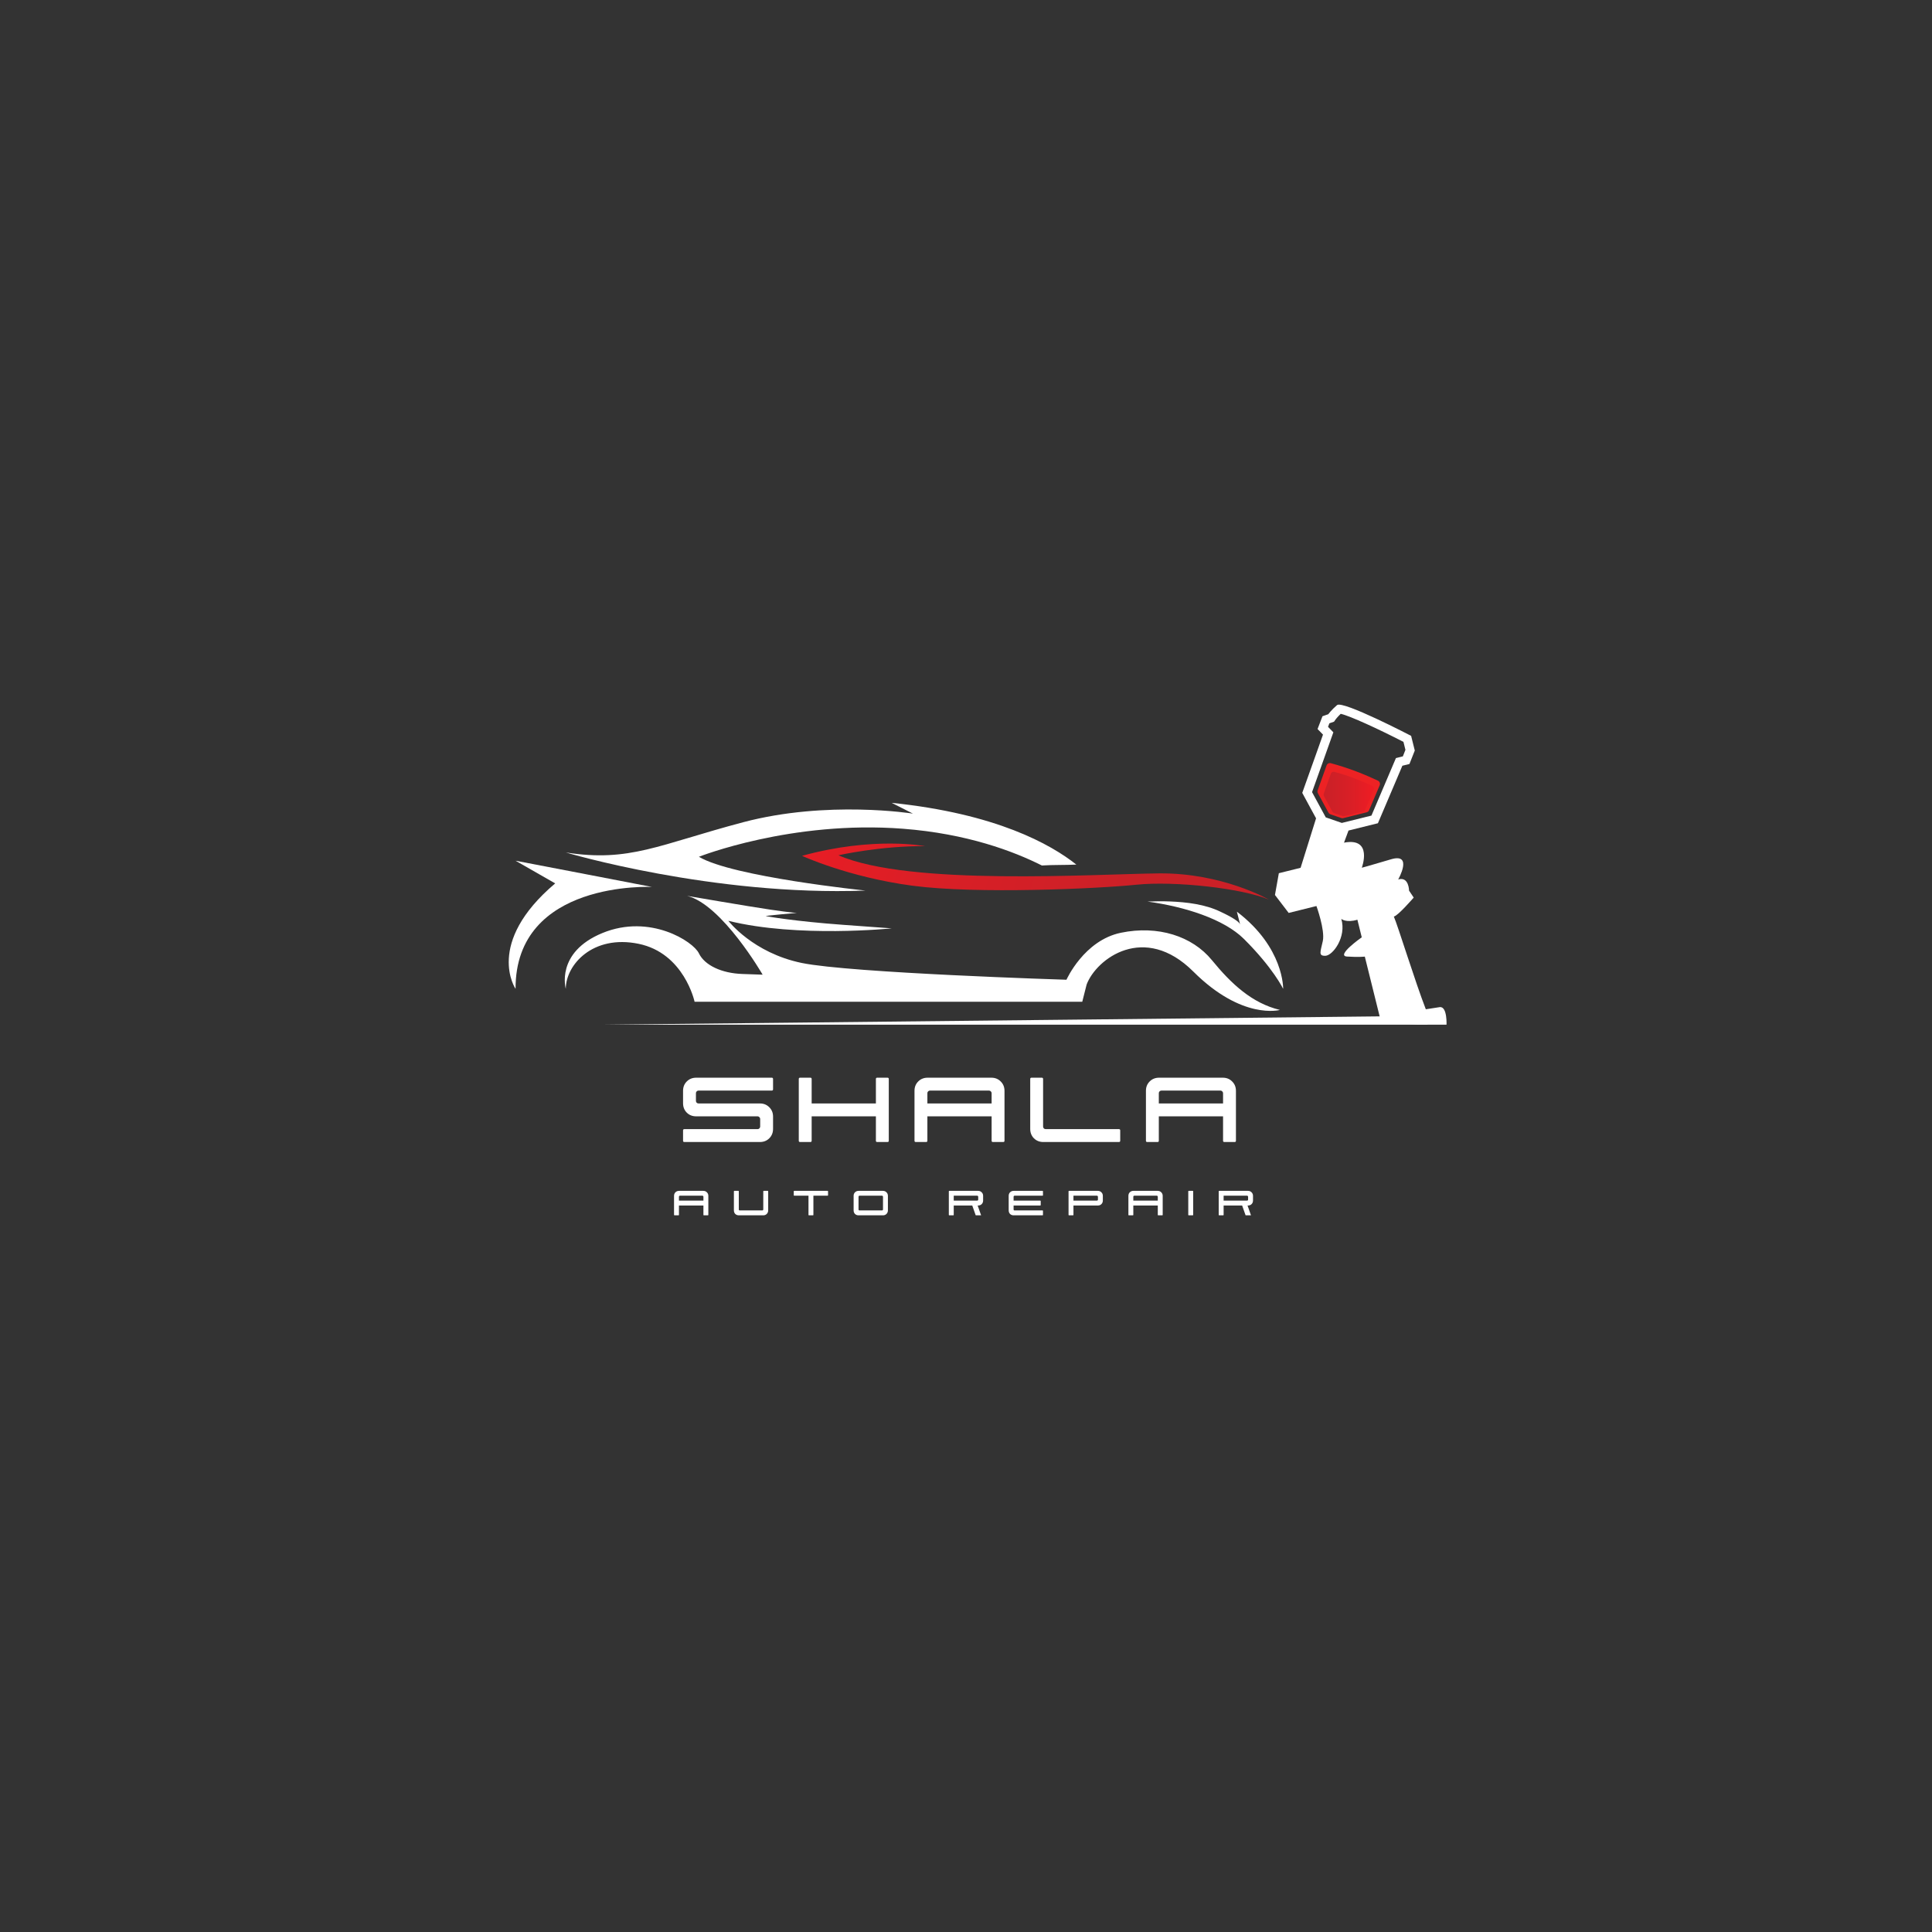 <svg xmlns="http://www.w3.org/2000/svg" xmlns:xlink="http://www.w3.org/1999/xlink" width="500" zoomAndPan="magnify" viewBox="0 0 375 375" height="500" preserveAspectRatio="xMidYMid meet" version="1.0"><rect x="0" y="0" width="375" height="375" fill="#333333" stroke="none"/><defs><g/><clipPath id="8b51df78fb"><path d="M 256 149 L 267 149 L 267 159 L 256 159 Z M 256 149 " clip-rule="nonzero"/></clipPath><clipPath id="c95d840a8e"><path d="M 260.93 158.414 L 264.598 157.504 C 264.77 157.461 264.91 157.344 264.98 157.18 L 266.645 153.273 C 266.762 152.996 266.637 152.672 266.371 152.547 C 264.43 151.629 261.855 150.582 259 149.816 C 258.715 149.742 258.426 149.895 258.324 150.168 L 256.938 154.059 C 256.887 154.211 256.895 154.379 256.973 154.516 L 258.621 157.547 C 258.688 157.668 258.797 157.766 258.934 157.809 L 260.625 158.395 C 260.715 158.438 260.828 158.438 260.93 158.414 Z M 260.93 158.414 " clip-rule="nonzero"/></clipPath><linearGradient x1="-1054.718" gradientTransform="matrix(-0.072, 0, 0, 0.072, 190.47, 95.66)" y1="808.162" x2="-918.218" gradientUnits="userSpaceOnUse" y2="808.162" id="a47f9978c7"><stop stop-opacity="1" stop-color="rgb(92.899%, 10.999%, 14.099%)" offset="0"/><stop stop-opacity="1" stop-color="rgb(92.827%, 11.009%, 14.107%)" offset="0.016"/><stop stop-opacity="1" stop-color="rgb(92.61%, 11.043%, 14.128%)" offset="0.031"/><stop stop-opacity="1" stop-color="rgb(92.319%, 11.089%, 14.159%)" offset="0.047"/><stop stop-opacity="1" stop-color="rgb(92.027%, 11.133%, 14.188%)" offset="0.062"/><stop stop-opacity="1" stop-color="rgb(91.736%, 11.177%, 14.218%)" offset="0.078"/><stop stop-opacity="1" stop-color="rgb(91.444%, 11.223%, 14.249%)" offset="0.094"/><stop stop-opacity="1" stop-color="rgb(91.154%, 11.267%, 14.278%)" offset="0.109"/><stop stop-opacity="1" stop-color="rgb(90.863%, 11.311%, 14.308%)" offset="0.125"/><stop stop-opacity="1" stop-color="rgb(90.572%, 11.357%, 14.337%)" offset="0.141"/><stop stop-opacity="1" stop-color="rgb(90.28%, 11.401%, 14.368%)" offset="0.156"/><stop stop-opacity="1" stop-color="rgb(89.989%, 11.447%, 14.397%)" offset="0.172"/><stop stop-opacity="1" stop-color="rgb(89.697%, 11.491%, 14.427%)" offset="0.188"/><stop stop-opacity="1" stop-color="rgb(89.406%, 11.536%, 14.458%)" offset="0.203"/><stop stop-opacity="1" stop-color="rgb(89.114%, 11.581%, 14.487%)" offset="0.219"/><stop stop-opacity="1" stop-color="rgb(88.823%, 11.626%, 14.517%)" offset="0.234"/><stop stop-opacity="1" stop-color="rgb(88.531%, 11.67%, 14.546%)" offset="0.25"/><stop stop-opacity="1" stop-color="rgb(88.24%, 11.716%, 14.577%)" offset="0.266"/><stop stop-opacity="1" stop-color="rgb(87.949%, 11.76%, 14.607%)" offset="0.281"/><stop stop-opacity="1" stop-color="rgb(87.657%, 11.806%, 14.636%)" offset="0.297"/><stop stop-opacity="1" stop-color="rgb(87.366%, 11.85%, 14.667%)" offset="0.312"/><stop stop-opacity="1" stop-color="rgb(87.074%, 11.894%, 14.696%)" offset="0.328"/><stop stop-opacity="1" stop-color="rgb(86.783%, 11.94%, 14.726%)" offset="0.344"/><stop stop-opacity="1" stop-color="rgb(86.491%, 11.984%, 14.757%)" offset="0.359"/><stop stop-opacity="1" stop-color="rgb(86.2%, 12.03%, 14.786%)" offset="0.375"/><stop stop-opacity="1" stop-color="rgb(85.909%, 12.074%, 14.816%)" offset="0.391"/><stop stop-opacity="1" stop-color="rgb(85.617%, 12.119%, 14.845%)" offset="0.406"/><stop stop-opacity="1" stop-color="rgb(85.326%, 12.164%, 14.876%)" offset="0.422"/><stop stop-opacity="1" stop-color="rgb(85.071%, 12.196%, 14.9%)" offset="0.438"/><stop stop-opacity="1" stop-color="rgb(84.772%, 12.218%, 14.925%)" offset="0.469"/><stop stop-opacity="1" stop-color="rgb(84.39%, 12.241%, 14.955%)" offset="0.5"/><stop stop-opacity="1" stop-color="rgb(84.009%, 12.263%, 14.984%)" offset="0.531"/><stop stop-opacity="1" stop-color="rgb(83.629%, 12.285%, 15.015%)" offset="0.562"/><stop stop-opacity="1" stop-color="rgb(83.247%, 12.308%, 15.044%)" offset="0.594"/><stop stop-opacity="1" stop-color="rgb(82.866%, 12.331%, 15.074%)" offset="0.625"/><stop stop-opacity="1" stop-color="rgb(82.484%, 12.352%, 15.105%)" offset="0.656"/><stop stop-opacity="1" stop-color="rgb(82.104%, 12.375%, 15.134%)" offset="0.688"/><stop stop-opacity="1" stop-color="rgb(81.723%, 12.398%, 15.164%)" offset="0.719"/><stop stop-opacity="1" stop-color="rgb(81.342%, 12.419%, 15.193%)" offset="0.75"/><stop stop-opacity="1" stop-color="rgb(80.96%, 12.442%, 15.224%)" offset="0.781"/><stop stop-opacity="1" stop-color="rgb(80.58%, 12.465%, 15.253%)" offset="0.812"/><stop stop-opacity="1" stop-color="rgb(80.194%, 12.488%, 15.283%)" offset="0.875"/><stop stop-opacity="1" stop-color="rgb(79.999%, 12.5%, 15.3%)" offset="1"/></linearGradient><clipPath id="9ff4c217c0"><path d="M 248 159 L 278 159 L 278 198.895 L 248 198.895 Z M 248 159 " clip-rule="nonzero"/></clipPath><clipPath id="f1d66fc23b"><path d="M 259.512 178.625 L 259.137 177.367 C 259 176.895 259.555 176.535 259.934 176.859 L 260.871 177.676 C 260.91 177.707 260.945 177.734 260.988 177.75 C 261.109 177.809 261.398 177.914 261.887 177.914 C 262.281 177.914 262.73 177.844 263.223 177.691 L 263.605 177.574 C 263.875 177.496 264.156 177.656 264.223 177.93 L 265.227 181.988 C 265.277 182.184 265.199 182.395 265.031 182.508 L 264.812 182.66 C 264.191 183.094 263.578 183.57 263.062 184.012 C 262.715 184.309 262.918 184.883 263.375 184.883 L 263.391 184.883 C 264.316 184.883 264.793 184.824 264.801 184.824 L 265.133 184.785 C 265.379 184.758 265.602 184.918 265.668 185.156 L 265.746 185.48 L 268.988 198.543 C 271.707 198.523 274.477 198.812 277.25 199.109 C 276.227 197.512 274.32 191.855 271.938 184.656 C 270.941 181.641 270.086 179.035 269.738 178.254 L 269.543 177.801 C 269.414 177.504 269.602 177.172 269.922 177.121 L 270.254 177.07 C 270.312 177.062 270.375 177.039 270.426 177.012 C 270.898 176.715 272.004 175.594 273.055 174.438 C 273.203 174.27 273.219 174.023 273.098 173.836 L 272.633 173.141 L 272.633 172.883 C 272.633 172.875 272.574 171.484 271.969 171.484 C 271.875 171.484 271.766 171.5 271.641 171.535 L 270.738 171.812 C 270.312 171.941 269.949 171.484 270.168 171.102 L 270.637 170.277 C 271.309 169.09 271.648 167.754 271.461 167.5 C 271.461 167.5 271.391 167.457 271.18 167.457 C 271.012 167.457 270.703 167.484 270.227 167.629 C 265.871 168.938 264.582 169.258 264.531 169.273 L 263.832 169.445 C 263.449 169.539 263.113 169.164 263.254 168.793 L 263.504 168.113 C 263.723 167.543 264.191 165.719 263.586 164.852 C 263.492 164.715 263.195 164.301 262.125 164.301 C 261.797 164.301 261.438 164.34 261.031 164.418 L 260.375 164.543 C 259.996 164.613 259.688 164.246 259.824 163.891 L 260.758 161.387 C 260.859 161.121 260.715 160.824 260.438 160.742 C 259.156 160.375 257.836 160.102 256.512 159.84 C 256.266 159.789 256.02 159.934 255.945 160.172 L 253.211 168.926 C 253.16 169.09 253.031 169.215 252.863 169.258 L 249.293 170.141 C 249.105 170.184 248.961 170.344 248.922 170.531 L 248.43 173.293 C 248.41 173.43 248.438 173.566 248.523 173.676 L 250.281 175.977 C 250.398 176.137 250.602 176.199 250.789 176.156 L 255.645 174.949 C 255.887 174.891 256.133 175.023 256.223 175.262 L 256.336 175.586 C 256.52 176.086 258.102 180.543 257.609 182.848 C 257.539 183.195 257.465 183.508 257.395 183.781 C 257.32 184.094 257.234 184.434 257.203 184.672 L 257.242 184.672 C 257.379 184.664 257.93 184.391 258.543 183.535 C 259.375 182.379 260.062 180.484 259.512 178.625 Z M 259.512 178.625 " clip-rule="nonzero"/></clipPath><linearGradient x1="-895.68" gradientTransform="matrix(-0.072, 0, 0, 0.072, 190.47, 95.66)" y1="852.772" x2="-1112.149" gradientUnits="userSpaceOnUse" y2="1458.518" id="0968632655"><stop stop-opacity="1" stop-color="rgb(0%, 0%, 0%)" offset="0"/><stop stop-opacity="1" stop-color="rgb(0%, 0%, 0%)" offset="0.016"/><stop stop-opacity="1" stop-color="rgb(0%, 0%, 0%)" offset="0.023"/><stop stop-opacity="1" stop-color="rgb(1.741%, 1.741%, 1.741%)" offset="0.027"/><stop stop-opacity="1" stop-color="rgb(3.484%, 3.484%, 3.484%)" offset="0.031"/><stop stop-opacity="1" stop-color="rgb(5.493%, 5.493%, 5.493%)" offset="0.035"/><stop stop-opacity="1" stop-color="rgb(7.504%, 7.504%, 7.504%)" offset="0.039"/><stop stop-opacity="1" stop-color="rgb(9.514%, 9.514%, 9.514%)" offset="0.043"/><stop stop-opacity="1" stop-color="rgb(11.523%, 11.523%, 11.523%)" offset="0.047"/><stop stop-opacity="1" stop-color="rgb(13.533%, 13.533%, 13.533%)" offset="0.051"/><stop stop-opacity="1" stop-color="rgb(15.543%, 15.543%, 15.543%)" offset="0.055"/><stop stop-opacity="1" stop-color="rgb(17.552%, 17.552%, 17.552%)" offset="0.059"/><stop stop-opacity="1" stop-color="rgb(19.562%, 19.562%, 19.562%)" offset="0.062"/><stop stop-opacity="1" stop-color="rgb(21.382%, 21.382%, 21.382%)" offset="0.066"/><stop stop-opacity="1" stop-color="rgb(23.203%, 23.203%, 23.203%)" offset="0.07"/><stop stop-opacity="1" stop-color="rgb(24.829%, 24.829%, 24.829%)" offset="0.074"/><stop stop-opacity="1" stop-color="rgb(26.456%, 26.456%, 26.456%)" offset="0.078"/><stop stop-opacity="1" stop-color="rgb(28.081%, 28.081%, 28.081%)" offset="0.082"/><stop stop-opacity="1" stop-color="rgb(29.707%, 29.707%, 29.707%)" offset="0.086"/><stop stop-opacity="1" stop-color="rgb(31.332%, 31.332%, 31.332%)" offset="0.09"/><stop stop-opacity="1" stop-color="rgb(32.959%, 32.959%, 32.959%)" offset="0.094"/><stop stop-opacity="1" stop-color="rgb(34.586%, 34.586%, 34.586%)" offset="0.098"/><stop stop-opacity="1" stop-color="rgb(36.212%, 36.212%, 36.212%)" offset="0.102"/><stop stop-opacity="1" stop-color="rgb(37.755%, 37.755%, 37.755%)" offset="0.105"/><stop stop-opacity="1" stop-color="rgb(39.297%, 39.297%, 39.297%)" offset="0.109"/><stop stop-opacity="1" stop-color="rgb(40.669%, 40.669%, 40.669%)" offset="0.113"/><stop stop-opacity="1" stop-color="rgb(42.041%, 42.041%, 42.041%)" offset="0.117"/><stop stop-opacity="1" stop-color="rgb(43.413%, 43.413%, 43.413%)" offset="0.121"/><stop stop-opacity="1" stop-color="rgb(44.785%, 44.785%, 44.785%)" offset="0.125"/><stop stop-opacity="1" stop-color="rgb(46.156%, 46.156%, 46.156%)" offset="0.129"/><stop stop-opacity="1" stop-color="rgb(47.53%, 47.53%, 47.53%)" offset="0.133"/><stop stop-opacity="1" stop-color="rgb(48.901%, 48.901%, 48.901%)" offset="0.137"/><stop stop-opacity="1" stop-color="rgb(50.273%, 50.273%, 50.273%)" offset="0.141"/><stop stop-opacity="1" stop-color="rgb(51.645%, 51.645%, 51.645%)" offset="0.145"/><stop stop-opacity="1" stop-color="rgb(53.017%, 53.017%, 53.017%)" offset="0.148"/><stop stop-opacity="1" stop-color="rgb(54.106%, 54.106%, 54.106%)" offset="0.152"/><stop stop-opacity="1" stop-color="rgb(55.196%, 55.196%, 55.196%)" offset="0.156"/><stop stop-opacity="1" stop-color="rgb(56.252%, 56.252%, 56.252%)" offset="0.16"/><stop stop-opacity="1" stop-color="rgb(57.309%, 57.309%, 57.309%)" offset="0.164"/><stop stop-opacity="1" stop-color="rgb(58.366%, 58.366%, 58.366%)" offset="0.168"/><stop stop-opacity="1" stop-color="rgb(59.424%, 59.424%, 59.424%)" offset="0.172"/><stop stop-opacity="1" stop-color="rgb(60.48%, 60.48%, 60.48%)" offset="0.176"/><stop stop-opacity="1" stop-color="rgb(61.537%, 61.537%, 61.537%)" offset="0.18"/><stop stop-opacity="1" stop-color="rgb(62.593%, 62.593%, 62.593%)" offset="0.184"/><stop stop-opacity="1" stop-color="rgb(63.651%, 63.651%, 63.651%)" offset="0.188"/><stop stop-opacity="1" stop-color="rgb(64.708%, 64.708%, 64.708%)" offset="0.191"/><stop stop-opacity="1" stop-color="rgb(65.765%, 65.765%, 65.765%)" offset="0.195"/><stop stop-opacity="1" stop-color="rgb(66.626%, 66.626%, 66.626%)" offset="0.199"/><stop stop-opacity="1" stop-color="rgb(67.487%, 67.487%, 67.487%)" offset="0.203"/><stop stop-opacity="1" stop-color="rgb(68.333%, 68.333%, 68.333%)" offset="0.207"/><stop stop-opacity="1" stop-color="rgb(69.182%, 69.182%, 69.182%)" offset="0.211"/><stop stop-opacity="1" stop-color="rgb(70.029%, 70.029%, 70.029%)" offset="0.215"/><stop stop-opacity="1" stop-color="rgb(70.877%, 70.877%, 70.877%)" offset="0.219"/><stop stop-opacity="1" stop-color="rgb(71.724%, 71.724%, 71.724%)" offset="0.223"/><stop stop-opacity="1" stop-color="rgb(72.571%, 72.571%, 72.571%)" offset="0.227"/><stop stop-opacity="1" stop-color="rgb(73.418%, 73.418%, 73.418%)" offset="0.23"/><stop stop-opacity="1" stop-color="rgb(74.266%, 74.266%, 74.266%)" offset="0.234"/><stop stop-opacity="1" stop-color="rgb(75.113%, 75.113%, 75.113%)" offset="0.238"/><stop stop-opacity="1" stop-color="rgb(75.961%, 75.961%, 75.961%)" offset="0.242"/><stop stop-opacity="1" stop-color="rgb(76.689%, 76.689%, 76.689%)" offset="0.246"/><stop stop-opacity="1" stop-color="rgb(77.417%, 77.417%, 77.417%)" offset="0.25"/><stop stop-opacity="1" stop-color="rgb(77.997%, 77.997%, 77.997%)" offset="0.254"/><stop stop-opacity="1" stop-color="rgb(78.577%, 78.577%, 78.577%)" offset="0.258"/><stop stop-opacity="1" stop-color="rgb(79.156%, 79.156%, 79.156%)" offset="0.262"/><stop stop-opacity="1" stop-color="rgb(79.736%, 79.736%, 79.736%)" offset="0.266"/><stop stop-opacity="1" stop-color="rgb(80.315%, 80.315%, 80.315%)" offset="0.27"/><stop stop-opacity="1" stop-color="rgb(80.894%, 80.894%, 80.894%)" offset="0.273"/><stop stop-opacity="1" stop-color="rgb(81.474%, 81.474%, 81.474%)" offset="0.277"/><stop stop-opacity="1" stop-color="rgb(82.054%, 82.054%, 82.054%)" offset="0.281"/><stop stop-opacity="1" stop-color="rgb(82.634%, 82.634%, 82.634%)" offset="0.285"/><stop stop-opacity="1" stop-color="rgb(83.214%, 83.214%, 83.214%)" offset="0.289"/><stop stop-opacity="1" stop-color="rgb(83.794%, 83.794%, 83.794%)" offset="0.293"/><stop stop-opacity="1" stop-color="rgb(84.373%, 84.373%, 84.373%)" offset="0.297"/><stop stop-opacity="1" stop-color="rgb(84.947%, 84.947%, 84.947%)" offset="0.301"/><stop stop-opacity="1" stop-color="rgb(85.521%, 85.521%, 85.521%)" offset="0.305"/><stop stop-opacity="1" stop-color="rgb(85.904%, 85.904%, 85.904%)" offset="0.309"/><stop stop-opacity="1" stop-color="rgb(86.288%, 86.288%, 86.288%)" offset="0.312"/><stop stop-opacity="1" stop-color="rgb(86.671%, 86.671%, 86.671%)" offset="0.316"/><stop stop-opacity="1" stop-color="rgb(87.054%, 87.054%, 87.054%)" offset="0.32"/><stop stop-opacity="1" stop-color="rgb(87.437%, 87.437%, 87.437%)" offset="0.324"/><stop stop-opacity="1" stop-color="rgb(87.82%, 87.82%, 87.82%)" offset="0.328"/><stop stop-opacity="1" stop-color="rgb(88.203%, 88.203%, 88.203%)" offset="0.332"/><stop stop-opacity="1" stop-color="rgb(88.588%, 88.588%, 88.588%)" offset="0.336"/><stop stop-opacity="1" stop-color="rgb(88.971%, 88.971%, 88.971%)" offset="0.34"/><stop stop-opacity="1" stop-color="rgb(89.354%, 89.354%, 89.354%)" offset="0.344"/><stop stop-opacity="1" stop-color="rgb(89.737%, 89.737%, 89.737%)" offset="0.348"/><stop stop-opacity="1" stop-color="rgb(90.12%, 90.12%, 90.12%)" offset="0.352"/><stop stop-opacity="1" stop-color="rgb(90.503%, 90.503%, 90.503%)" offset="0.355"/><stop stop-opacity="1" stop-color="rgb(90.886%, 90.886%, 90.886%)" offset="0.359"/><stop stop-opacity="1" stop-color="rgb(91.269%, 91.269%, 91.269%)" offset="0.363"/><stop stop-opacity="1" stop-color="rgb(91.653%, 91.653%, 91.653%)" offset="0.367"/><stop stop-opacity="1" stop-color="rgb(91.985%, 91.985%, 91.985%)" offset="0.371"/><stop stop-opacity="1" stop-color="rgb(92.316%, 92.316%, 92.316%)" offset="0.375"/><stop stop-opacity="1" stop-color="rgb(92.519%, 92.519%, 92.519%)" offset="0.379"/><stop stop-opacity="1" stop-color="rgb(92.722%, 92.722%, 92.722%)" offset="0.383"/><stop stop-opacity="1" stop-color="rgb(92.924%, 92.924%, 92.924%)" offset="0.387"/><stop stop-opacity="1" stop-color="rgb(93.127%, 93.127%, 93.127%)" offset="0.391"/><stop stop-opacity="1" stop-color="rgb(93.33%, 93.33%, 93.33%)" offset="0.395"/><stop stop-opacity="1" stop-color="rgb(93.533%, 93.533%, 93.533%)" offset="0.398"/><stop stop-opacity="1" stop-color="rgb(93.736%, 93.736%, 93.736%)" offset="0.402"/><stop stop-opacity="1" stop-color="rgb(93.939%, 93.939%, 93.939%)" offset="0.406"/><stop stop-opacity="1" stop-color="rgb(94.142%, 94.142%, 94.142%)" offset="0.41"/><stop stop-opacity="1" stop-color="rgb(94.345%, 94.345%, 94.345%)" offset="0.414"/><stop stop-opacity="1" stop-color="rgb(94.548%, 94.548%, 94.548%)" offset="0.418"/><stop stop-opacity="1" stop-color="rgb(94.751%, 94.751%, 94.751%)" offset="0.422"/><stop stop-opacity="1" stop-color="rgb(94.954%, 94.954%, 94.954%)" offset="0.426"/><stop stop-opacity="1" stop-color="rgb(95.157%, 95.157%, 95.157%)" offset="0.43"/><stop stop-opacity="1" stop-color="rgb(95.36%, 95.36%, 95.36%)" offset="0.434"/><stop stop-opacity="1" stop-color="rgb(95.563%, 95.563%, 95.563%)" offset="0.438"/><stop stop-opacity="1" stop-color="rgb(95.766%, 95.766%, 95.766%)" offset="0.441"/><stop stop-opacity="1" stop-color="rgb(95.969%, 95.969%, 95.969%)" offset="0.445"/><stop stop-opacity="1" stop-color="rgb(96.172%, 96.172%, 96.172%)" offset="0.449"/><stop stop-opacity="1" stop-color="rgb(96.375%, 96.375%, 96.375%)" offset="0.453"/><stop stop-opacity="1" stop-color="rgb(96.498%, 96.498%, 96.498%)" offset="0.461"/><stop stop-opacity="1" stop-color="rgb(96.713%, 96.713%, 96.713%)" offset="0.469"/><stop stop-opacity="1" stop-color="rgb(96.985%, 96.985%, 96.985%)" offset="0.484"/><stop stop-opacity="1" stop-color="rgb(97.345%, 97.345%, 97.345%)" offset="0.5"/><stop stop-opacity="1" stop-color="rgb(97.707%, 97.707%, 97.707%)" offset="0.516"/><stop stop-opacity="1" stop-color="rgb(98.067%, 98.067%, 98.067%)" offset="0.531"/><stop stop-opacity="1" stop-color="rgb(98.427%, 98.427%, 98.427%)" offset="0.547"/><stop stop-opacity="1" stop-color="rgb(98.788%, 98.788%, 98.788%)" offset="0.562"/><stop stop-opacity="1" stop-color="rgb(99.149%, 99.149%, 99.149%)" offset="0.625"/><stop stop-opacity="1" stop-color="rgb(99.481%, 99.481%, 99.481%)" offset="0.75"/><stop stop-opacity="1" stop-color="rgb(99.817%, 99.817%, 99.817%)" offset="0.791"/><stop stop-opacity="1" stop-color="rgb(100%, 100%, 100%)" offset="1"/></linearGradient><clipPath id="c52ed0794b"><path d="M 155 163 L 247 163 L 247 175 L 155 175 Z M 155 163 " clip-rule="nonzero"/></clipPath><clipPath id="006bf6af62"><path d="M 246.305 174.625 C 246.305 174.625 237.328 169.41 224.973 169.523 C 212.621 169.641 176.578 172.043 162.738 166.008 C 162.738 166.008 170.926 164.164 179.551 164.238 C 179.551 164.238 169.598 162.277 155.672 166.117 C 155.672 166.117 164.672 170.27 177.125 171.918 C 189.582 173.574 213.09 172.496 220.574 171.723 C 228.062 170.957 241.227 172.434 246.305 174.625 Z M 246.305 174.625 " clip-rule="nonzero"/></clipPath><linearGradient x1="1103.475" gradientTransform="matrix(0.072, 0.002, -0.002, 0.072, 78.337, 94.671)" y1="834.728" x2="2323.704" gradientUnits="userSpaceOnUse" y2="1169.407" id="46b99cb4bf"><stop stop-opacity="1" stop-color="rgb(91.389%, 11.232%, 14.255%)" offset="0"/><stop stop-opacity="1" stop-color="rgb(91.229%, 11.256%, 14.27%)" offset="0.016"/><stop stop-opacity="1" stop-color="rgb(90.909%, 11.305%, 14.304%)" offset="0.031"/><stop stop-opacity="1" stop-color="rgb(90.59%, 11.354%, 14.336%)" offset="0.042"/><stop stop-opacity="1" stop-color="rgb(90.431%, 11.378%, 14.352%)" offset="0.047"/><stop stop-opacity="1" stop-color="rgb(90.271%, 11.403%, 14.368%)" offset="0.062"/><stop stop-opacity="1" stop-color="rgb(89.951%, 11.453%, 14.401%)" offset="0.078"/><stop stop-opacity="1" stop-color="rgb(89.632%, 11.502%, 14.433%)" offset="0.094"/><stop stop-opacity="1" stop-color="rgb(89.313%, 11.551%, 14.467%)" offset="0.109"/><stop stop-opacity="1" stop-color="rgb(88.992%, 11.6%, 14.499%)" offset="0.125"/><stop stop-opacity="1" stop-color="rgb(88.673%, 11.649%, 14.532%)" offset="0.141"/><stop stop-opacity="1" stop-color="rgb(88.353%, 11.699%, 14.565%)" offset="0.156"/><stop stop-opacity="1" stop-color="rgb(88.034%, 11.748%, 14.598%)" offset="0.172"/><stop stop-opacity="1" stop-color="rgb(87.715%, 11.797%, 14.63%)" offset="0.188"/><stop stop-opacity="1" stop-color="rgb(87.395%, 11.845%, 14.664%)" offset="0.203"/><stop stop-opacity="1" stop-color="rgb(87.076%, 11.894%, 14.696%)" offset="0.219"/><stop stop-opacity="1" stop-color="rgb(86.757%, 11.945%, 14.729%)" offset="0.234"/><stop stop-opacity="1" stop-color="rgb(86.436%, 11.993%, 14.761%)" offset="0.25"/><stop stop-opacity="1" stop-color="rgb(86.118%, 12.042%, 14.795%)" offset="0.266"/><stop stop-opacity="1" stop-color="rgb(85.797%, 12.091%, 14.827%)" offset="0.281"/><stop stop-opacity="1" stop-color="rgb(85.478%, 12.141%, 14.861%)" offset="0.297"/><stop stop-opacity="1" stop-color="rgb(85.176%, 12.184%, 14.891%)" offset="0.312"/><stop stop-opacity="1" stop-color="rgb(84.929%, 12.209%, 14.912%)" offset="0.328"/><stop stop-opacity="1" stop-color="rgb(84.72%, 12.221%, 14.928%)" offset="0.344"/><stop stop-opacity="1" stop-color="rgb(84.511%, 12.234%, 14.944%)" offset="0.359"/><stop stop-opacity="1" stop-color="rgb(84.302%, 12.247%, 14.961%)" offset="0.375"/><stop stop-opacity="1" stop-color="rgb(84.093%, 12.259%, 14.978%)" offset="0.391"/><stop stop-opacity="1" stop-color="rgb(83.885%, 12.271%, 14.993%)" offset="0.406"/><stop stop-opacity="1" stop-color="rgb(83.676%, 12.283%, 15.01%)" offset="0.422"/><stop stop-opacity="1" stop-color="rgb(83.467%, 12.296%, 15.027%)" offset="0.438"/><stop stop-opacity="1" stop-color="rgb(83.258%, 12.308%, 15.044%)" offset="0.453"/><stop stop-opacity="1" stop-color="rgb(83.049%, 12.32%, 15.059%)" offset="0.469"/><stop stop-opacity="1" stop-color="rgb(82.84%, 12.332%, 15.076%)" offset="0.484"/><stop stop-opacity="1" stop-color="rgb(82.631%, 12.344%, 15.092%)" offset="0.5"/><stop stop-opacity="1" stop-color="rgb(82.422%, 12.357%, 15.109%)" offset="0.516"/><stop stop-opacity="1" stop-color="rgb(82.213%, 12.369%, 15.125%)" offset="0.531"/><stop stop-opacity="1" stop-color="rgb(82.004%, 12.381%, 15.141%)" offset="0.547"/><stop stop-opacity="1" stop-color="rgb(81.796%, 12.393%, 15.158%)" offset="0.562"/><stop stop-opacity="1" stop-color="rgb(81.587%, 12.405%, 15.175%)" offset="0.578"/><stop stop-opacity="1" stop-color="rgb(81.378%, 12.418%, 15.19%)" offset="0.594"/><stop stop-opacity="1" stop-color="rgb(81.169%, 12.43%, 15.207%)" offset="0.609"/><stop stop-opacity="1" stop-color="rgb(80.96%, 12.442%, 15.224%)" offset="0.625"/><stop stop-opacity="1" stop-color="rgb(80.751%, 12.454%, 15.239%)" offset="0.641"/><stop stop-opacity="1" stop-color="rgb(80.542%, 12.468%, 15.256%)" offset="0.656"/><stop stop-opacity="1" stop-color="rgb(80.333%, 12.48%, 15.273%)" offset="0.672"/><stop stop-opacity="1" stop-color="rgb(80.124%, 12.492%, 15.289%)" offset="0.688"/><stop stop-opacity="1" stop-color="rgb(80.009%, 12.498%, 15.298%)" offset="0.75"/><stop stop-opacity="1" stop-color="rgb(79.999%, 12.5%, 15.3%)" offset="0.958"/><stop stop-opacity="1" stop-color="rgb(79.999%, 12.5%, 15.3%)" offset="1"/></linearGradient><clipPath id="80f2631503"><path d="M 98 136 L 280.773 136 L 280.773 198.895 L 98 198.895 Z M 98 136 " clip-rule="nonzero"/></clipPath></defs><path fill="#ed2224" d="M 260.727 158.797 L 265.27 157.668 C 265.48 157.617 265.652 157.469 265.738 157.266 L 267.801 152.426 C 267.945 152.078 267.793 151.688 267.453 151.523 C 265.047 150.387 261.855 149.078 258.312 148.137 C 257.965 148.043 257.602 148.238 257.48 148.578 L 255.758 153.402 C 255.691 153.59 255.707 153.793 255.801 153.965 L 257.848 157.727 C 257.93 157.879 258.066 157.996 258.23 158.055 L 260.328 158.777 C 260.461 158.828 260.598 158.836 260.727 158.797 Z M 260.727 158.797 " fill-opacity="1" fill-rule="nonzero"/><g clip-path="url(#8b51df78fb)"><g clip-path="url(#c95d840a8e)"><path fill="url(#a47f9978c7)" d="M 266.762 149.742 L 266.762 158.438 L 256.887 158.438 L 256.887 149.742 Z M 266.762 149.742 " fill-rule="nonzero"/></g></g><g clip-path="url(#9ff4c217c0)"><g clip-path="url(#f1d66fc23b)"><path fill="url(#0968632655)" d="M 277.25 159.789 L 277.25 198.895 L 248.41 198.895 L 248.41 159.789 Z M 277.25 159.789 " fill-rule="nonzero"/></g></g><path fill="#ffffff" d="M 208.918 167.816 C 203.977 163.891 193.363 157.914 173.074 155.832 L 177.199 157.922 C 177.199 157.922 160.555 155.27 144.223 159.602 C 127.898 163.926 122.191 167.414 109.82 165.461 C 109.82 165.461 138.355 173.973 167.996 172.859 C 167.996 172.859 142.16 170.203 135.66 166.301 C 135.66 166.301 153.574 159.18 175.289 160.859 C 187.707 161.812 196.75 165.234 202.227 167.992 C 204.445 167.848 206.695 167.926 208.918 167.816 Z M 208.918 167.816 " fill-opacity="1" fill-rule="nonzero"/><path fill="#ffffff" d="M 240.078 176.953 C 240.078 176.953 240.707 179.449 240.715 179.465 C 240.504 178.645 237.582 177.293 236.902 176.969 C 233.93 175.527 230.363 175.102 227.094 174.973 C 225.641 174.914 224.18 174.93 222.723 174.992 C 229.949 175.977 237.547 178.379 241.449 182.254 C 247.156 187.934 249.059 191.934 249.059 191.934 C 249.059 191.934 249.27 183.934 240.078 176.953 Z M 240.078 176.953 " fill-opacity="1" fill-rule="nonzero"/><path fill="#ffffff" d="M 126.543 172.156 C 126.543 172.156 100.867 167.203 100.07 167.066 L 107.762 171.465 C 94.023 183.094 100.07 191.934 100.07 191.934 C 99.992 170.812 126.543 172.156 126.543 172.156 Z M 126.543 172.156 " fill-opacity="1" fill-rule="nonzero"/><path fill="#ffffff" d="M 235.215 186.348 C 231.41 181.699 224.758 179.559 217.566 181.047 C 210.379 182.539 207 190.168 207 190.168 C 207 190.168 165.148 188.867 155.637 186.914 C 146.125 184.961 141.371 178.727 141.371 178.727 C 154.848 182.074 173.074 180.195 173.074 180.195 C 173.074 180.195 173.074 180.195 163.645 179.508 C 154.211 178.82 149.062 177.895 148.664 177.82 C 148.266 177.75 154.688 177.191 154.688 177.191 C 154.688 177.191 153.812 177.191 149.539 176.562 C 145.258 175.934 133.371 173.887 133.371 173.887 C 140.18 175.602 148.027 189.184 148.027 189.184 C 148.027 189.184 148.027 189.184 144.062 189.047 C 140.098 188.91 136.773 187.371 135.66 185.047 C 134.551 182.719 126.148 177.324 116.953 181.09 C 107.762 184.859 109.82 191.934 109.82 191.934 C 109.82 187.281 115.051 181.371 123.934 183.188 C 132.809 185.004 134.82 194.441 134.82 194.441 L 210.066 194.441 L 210.914 191.094 C 212.816 186.066 222.117 179.094 231.629 188.586 C 241.141 198.074 248.43 196.027 248.43 196.027 C 243.035 194.727 239.02 191 235.215 186.348 Z M 235.215 186.348 " fill-opacity="1" fill-rule="nonzero"/><g clip-path="url(#c52ed0794b)"><g clip-path="url(#006bf6af62)"><path fill="url(#46b99cb4bf)" d="M 155.727 160.059 L 155.371 174.617 L 246.25 176.844 L 246.605 162.285 Z M 155.727 160.059 " fill-rule="nonzero"/></g></g><g clip-path="url(#80f2631503)"><path fill="#ffffff" d="M 279.445 195.484 C 279.035 195.543 278.016 195.695 276.75 195.898 C 274.66 190.516 271.352 179.754 270.543 177.902 C 271.332 177.777 274.398 174.219 274.398 174.219 L 273.5 172.875 C 273.5 172.875 273.48 170.074 271.391 170.703 C 271.391 170.703 274.355 165.48 269.973 166.797 C 265.59 168.105 264.324 168.426 264.324 168.426 C 264.324 168.426 266.551 162.488 260.871 163.559 L 261.746 161.207 L 267.453 159.789 L 270.688 152.188 L 272.199 148.629 L 273.574 148.289 L 274.609 145.676 L 273.898 142.828 C 273.898 142.828 260.625 135.914 259.52 136.859 C 258.406 137.809 257.828 138.625 257.828 138.625 L 256.691 139.023 L 255.738 141.504 L 256.793 142.59 L 255.375 146.582 L 252.766 153.895 L 254.434 156.977 L 255.449 158.836 L 252.445 168.441 L 248.223 169.488 L 247.469 173.715 L 250.133 177.199 L 255.52 175.859 C 255.52 175.859 257.211 180.512 256.758 182.645 C 256.301 184.773 255.844 185.562 257.27 185.516 C 258.688 185.473 261.395 181.887 260.344 178.355 C 260.344 178.355 261.277 179.176 263.469 178.516 L 264.316 181.93 C 264.316 181.93 259.188 185.523 261.465 185.668 C 263.742 185.812 264.91 185.676 264.91 185.676 L 267.789 197.277 L 98.738 199.086 L 277.242 199.086 C 277.242 199.086 277.25 199.086 277.25 199.086 C 277.609 199.125 277.973 199.168 278.332 199.203 C 278.32 199.168 278.289 199.125 278.273 199.086 L 280.762 199.086 C 280.77 199.109 280.973 195.281 279.445 195.484 Z M 257.328 158.652 L 254.668 153.75 L 257.098 146.938 L 258.805 142.141 L 257.77 141.078 L 258.035 140.391 L 258.934 140.078 L 259.25 139.629 C 259.25 139.629 259.594 139.16 260.234 138.551 C 262.035 138.957 267.598 141.52 272.41 144 L 272.793 145.547 L 272.293 146.812 L 270.949 147.145 L 269.148 151.375 L 266.195 158.305 L 260.445 159.73 Z M 257.328 158.652 " fill-opacity="1" fill-rule="nonzero"/></g><g fill="#ffffff" fill-opacity="1"><g transform="translate(132.581, 221.664)"><g><path d="M 0.25 0 C 0.082 0 0 -0.082 0 -0.25 L 0 -2.25 C 0 -2.414 0.082 -2.5 0.25 -2.5 L 14.469 -2.5 C 14.602 -2.5 14.719 -2.547 14.812 -2.641 C 14.914 -2.742 14.969 -2.863 14.969 -3 L 14.969 -4.484 C 14.969 -4.617 14.914 -4.734 14.812 -4.828 C 14.719 -4.93 14.602 -4.984 14.469 -4.984 L 2.547 -4.984 C 1.816 -4.984 1.207 -5.223 0.719 -5.703 C 0.238 -6.191 0 -6.801 0 -7.531 L 0 -9.938 C 0 -10.664 0.238 -11.27 0.719 -11.75 C 1.207 -12.238 1.816 -12.484 2.547 -12.484 L 17.219 -12.484 C 17.383 -12.484 17.469 -12.398 17.469 -12.234 L 17.469 -10.234 C 17.469 -10.066 17.383 -9.984 17.219 -9.984 L 3 -9.984 C 2.863 -9.984 2.742 -9.93 2.641 -9.828 C 2.547 -9.734 2.5 -9.617 2.5 -9.484 L 2.5 -7.984 C 2.5 -7.848 2.547 -7.727 2.641 -7.625 C 2.742 -7.531 2.863 -7.484 3 -7.484 L 14.922 -7.484 C 15.648 -7.484 16.254 -7.238 16.734 -6.75 C 17.223 -6.27 17.469 -5.664 17.469 -4.938 L 17.469 -2.547 C 17.469 -1.816 17.223 -1.207 16.734 -0.719 C 16.254 -0.238 15.648 0 14.922 0 Z M 0.25 0 "/></g></g></g><g fill="#ffffff" fill-opacity="1"><g transform="translate(155.042, 221.664)"><g><path d="M 0.25 0 C 0.082 0 0 -0.082 0 -0.25 L 0 -12.234 C 0 -12.398 0.082 -12.484 0.25 -12.484 L 2.25 -12.484 C 2.414 -12.484 2.5 -12.398 2.5 -12.234 L 2.5 -7.484 L 14.969 -7.484 L 14.969 -12.234 C 14.969 -12.398 15.051 -12.484 15.219 -12.484 L 17.219 -12.484 C 17.383 -12.484 17.469 -12.398 17.469 -12.234 L 17.469 -0.25 C 17.469 -0.082 17.383 0 17.219 0 L 15.219 0 C 15.051 0 14.969 -0.082 14.969 -0.25 L 14.969 -4.984 L 2.5 -4.984 L 2.5 -0.25 C 2.5 -0.082 2.414 0 2.25 0 Z M 0.25 0 "/></g></g></g><g fill="#ffffff" fill-opacity="1"><g transform="translate(177.504, 221.664)"><g><path d="M 0.25 0 C 0.082 0 0 -0.082 0 -0.25 L 0 -9.938 C 0 -10.664 0.238 -11.27 0.719 -11.75 C 1.207 -12.238 1.816 -12.484 2.547 -12.484 L 14.922 -12.484 C 15.648 -12.484 16.254 -12.238 16.734 -11.75 C 17.223 -11.27 17.469 -10.664 17.469 -9.938 L 17.469 -0.25 C 17.469 -0.082 17.383 0 17.219 0 L 15.219 0 C 15.051 0 14.969 -0.082 14.969 -0.25 L 14.969 -4.984 L 2.5 -4.984 L 2.5 -0.25 C 2.5 -0.082 2.414 0 2.25 0 Z M 2.5 -7.484 L 14.969 -7.484 L 14.969 -9.484 C 14.969 -9.617 14.914 -9.734 14.812 -9.828 C 14.719 -9.93 14.602 -9.984 14.469 -9.984 L 3 -9.984 C 2.863 -9.984 2.742 -9.93 2.641 -9.828 C 2.547 -9.734 2.5 -9.617 2.5 -9.484 Z M 2.5 -7.484 "/></g></g></g><g fill="#ffffff" fill-opacity="1"><g transform="translate(199.965, 221.664)"><g><path d="M 2.547 0 C 1.816 0 1.207 -0.238 0.719 -0.719 C 0.238 -1.207 0 -1.816 0 -2.547 L 0 -12.234 C 0 -12.398 0.082 -12.484 0.25 -12.484 L 2.25 -12.484 C 2.414 -12.484 2.5 -12.398 2.5 -12.234 L 2.5 -3 C 2.5 -2.863 2.547 -2.742 2.641 -2.641 C 2.742 -2.547 2.863 -2.5 3 -2.5 L 17.219 -2.5 C 17.383 -2.5 17.469 -2.414 17.469 -2.25 L 17.469 -0.25 C 17.469 -0.082 17.383 0 17.219 0 Z M 2.547 0 "/></g></g></g><g fill="#ffffff" fill-opacity="1"><g transform="translate(222.426, 221.664)"><g><path d="M 0.25 0 C 0.082 0 0 -0.082 0 -0.25 L 0 -9.938 C 0 -10.664 0.238 -11.27 0.719 -11.75 C 1.207 -12.238 1.816 -12.484 2.547 -12.484 L 14.922 -12.484 C 15.648 -12.484 16.254 -12.238 16.734 -11.75 C 17.223 -11.27 17.469 -10.664 17.469 -9.938 L 17.469 -0.25 C 17.469 -0.082 17.383 0 17.219 0 L 15.219 0 C 15.051 0 14.969 -0.082 14.969 -0.25 L 14.969 -4.984 L 2.5 -4.984 L 2.5 -0.25 C 2.5 -0.082 2.414 0 2.25 0 Z M 2.5 -7.484 L 14.969 -7.484 L 14.969 -9.484 C 14.969 -9.617 14.914 -9.734 14.812 -9.828 C 14.719 -9.93 14.602 -9.984 14.469 -9.984 L 3 -9.984 C 2.863 -9.984 2.742 -9.93 2.641 -9.828 C 2.547 -9.734 2.5 -9.617 2.5 -9.484 Z M 2.5 -7.484 "/></g></g></g><g fill="#ffffff" fill-opacity="1"><g transform="translate(130.831, 235.895)"><g><path d="M 0.094 0 C 0.031 0 0 -0.031 0 -0.094 L 0 -3.781 C 0 -4.062 0.086 -4.289 0.266 -4.469 C 0.453 -4.656 0.688 -4.75 0.969 -4.75 L 5.688 -4.75 C 5.969 -4.75 6.195 -4.656 6.375 -4.469 C 6.562 -4.289 6.656 -4.062 6.656 -3.781 L 6.656 -0.094 C 6.656 -0.031 6.625 0 6.562 0 L 5.797 0 C 5.734 0 5.703 -0.031 5.703 -0.094 L 5.703 -1.906 L 0.953 -1.906 L 0.953 -0.094 C 0.953 -0.031 0.922 0 0.859 0 Z M 0.953 -2.859 L 5.703 -2.859 L 5.703 -3.609 C 5.703 -3.66 5.68 -3.707 5.641 -3.75 C 5.609 -3.789 5.566 -3.812 5.516 -3.812 L 1.141 -3.812 C 1.086 -3.812 1.039 -3.789 1 -3.75 C 0.969 -3.707 0.953 -3.66 0.953 -3.609 Z M 0.953 -2.859 "/></g></g></g><g fill="#ffffff" fill-opacity="1"><g transform="translate(142.449, 235.895)"><g><path d="M 0.969 0 C 0.688 0 0.453 -0.086 0.266 -0.266 C 0.086 -0.453 0 -0.688 0 -0.969 L 0 -4.656 C 0 -4.719 0.031 -4.75 0.094 -4.75 L 0.859 -4.75 C 0.922 -4.75 0.953 -4.719 0.953 -4.656 L 0.953 -1.141 C 0.953 -1.086 0.969 -1.039 1 -1 C 1.039 -0.969 1.086 -0.953 1.141 -0.953 L 5.516 -0.953 C 5.566 -0.953 5.609 -0.969 5.641 -1 C 5.68 -1.039 5.703 -1.086 5.703 -1.141 L 5.703 -4.656 C 5.703 -4.719 5.734 -4.75 5.797 -4.75 L 6.562 -4.75 C 6.625 -4.75 6.656 -4.719 6.656 -4.656 L 6.656 -0.969 C 6.656 -0.688 6.562 -0.453 6.375 -0.266 C 6.195 -0.086 5.969 0 5.688 0 Z M 0.969 0 "/></g></g></g><g fill="#ffffff" fill-opacity="1"><g transform="translate(154.068, 235.895)"><g><path d="M 2.953 0 C 2.891 0 2.859 -0.031 2.859 -0.094 L 2.859 -3.812 L 0.094 -3.812 C 0.031 -3.812 0 -3.844 0 -3.906 L 0 -4.656 C 0 -4.719 0.031 -4.75 0.094 -4.75 L 6.562 -4.75 C 6.625 -4.75 6.656 -4.719 6.656 -4.656 L 6.656 -3.906 C 6.656 -3.844 6.625 -3.812 6.562 -3.812 L 3.812 -3.812 L 3.812 -0.094 C 3.812 -0.031 3.781 0 3.719 0 Z M 2.953 0 "/></g></g></g><g fill="#ffffff" fill-opacity="1"><g transform="translate(165.687, 235.895)"><g><path d="M 0.969 0 C 0.688 0 0.453 -0.086 0.266 -0.266 C 0.086 -0.453 0 -0.688 0 -0.969 L 0 -3.781 C 0 -4.062 0.086 -4.289 0.266 -4.469 C 0.453 -4.656 0.688 -4.75 0.969 -4.75 L 5.688 -4.75 C 5.969 -4.75 6.195 -4.656 6.375 -4.469 C 6.562 -4.289 6.656 -4.062 6.656 -3.781 L 6.656 -0.969 C 6.656 -0.688 6.562 -0.453 6.375 -0.266 C 6.195 -0.086 5.969 0 5.688 0 Z M 1.141 -0.953 L 5.516 -0.953 C 5.566 -0.953 5.609 -0.969 5.641 -1 C 5.68 -1.039 5.703 -1.086 5.703 -1.141 L 5.703 -3.609 C 5.703 -3.66 5.68 -3.707 5.641 -3.75 C 5.609 -3.789 5.566 -3.812 5.516 -3.812 L 1.141 -3.812 C 1.086 -3.812 1.039 -3.789 1 -3.75 C 0.969 -3.707 0.953 -3.66 0.953 -3.609 L 0.953 -1.141 C 0.953 -1.086 0.969 -1.039 1 -1 C 1.039 -0.969 1.086 -0.953 1.141 -0.953 Z M 1.141 -0.953 "/></g></g></g><g fill="#ffffff" fill-opacity="1"><g transform="translate(177.306, 235.895)"><g/></g></g><g fill="#ffffff" fill-opacity="1"><g transform="translate(184.167, 235.895)"><g><path d="M 0.094 0 C 0.031 0 0 -0.031 0 -0.094 L 0 -4.656 C 0 -4.719 0.031 -4.75 0.094 -4.75 L 5.688 -4.75 C 5.969 -4.75 6.195 -4.656 6.375 -4.469 C 6.562 -4.289 6.656 -4.062 6.656 -3.781 L 6.656 -2.875 C 6.656 -2.594 6.562 -2.359 6.375 -2.172 C 6.195 -1.992 5.969 -1.906 5.688 -1.906 L 5.594 -1.906 L 6.266 0 L 5.219 0 L 4.547 -1.906 L 0.953 -1.906 L 0.953 -0.094 C 0.953 -0.031 0.922 0 0.859 0 Z M 0.953 -2.859 L 5.516 -2.859 C 5.566 -2.859 5.609 -2.875 5.641 -2.906 C 5.68 -2.945 5.703 -2.992 5.703 -3.047 L 5.703 -3.609 C 5.703 -3.66 5.68 -3.707 5.641 -3.75 C 5.609 -3.789 5.566 -3.812 5.516 -3.812 L 0.953 -3.812 Z M 0.953 -2.859 "/></g></g></g><g fill="#ffffff" fill-opacity="1"><g transform="translate(195.785, 235.895)"><g><path d="M 0.969 0 C 0.688 0 0.453 -0.086 0.266 -0.266 C 0.086 -0.453 0 -0.688 0 -0.969 L 0 -3.781 C 0 -4.062 0.086 -4.289 0.266 -4.469 C 0.453 -4.656 0.688 -4.75 0.969 -4.75 L 6.562 -4.75 C 6.625 -4.75 6.656 -4.719 6.656 -4.656 L 6.656 -3.906 C 6.656 -3.844 6.625 -3.812 6.562 -3.812 L 1.141 -3.812 C 1.086 -3.812 1.039 -3.789 1 -3.75 C 0.969 -3.707 0.953 -3.66 0.953 -3.609 L 0.953 -2.859 L 6.109 -2.859 C 6.18 -2.859 6.219 -2.828 6.219 -2.766 L 6.219 -2 C 6.219 -1.938 6.18 -1.906 6.109 -1.906 L 0.953 -1.906 L 0.953 -1.141 C 0.953 -1.086 0.969 -1.039 1 -1 C 1.039 -0.969 1.086 -0.953 1.141 -0.953 L 6.562 -0.953 C 6.625 -0.953 6.656 -0.922 6.656 -0.859 L 6.656 -0.094 C 6.656 -0.031 6.625 0 6.562 0 Z M 0.969 0 "/></g></g></g><g fill="#ffffff" fill-opacity="1"><g transform="translate(207.404, 235.895)"><g><path d="M 0.094 0 C 0.031 0 0 -0.031 0 -0.094 L 0 -4.656 C 0 -4.719 0.031 -4.75 0.094 -4.75 L 5.688 -4.75 C 5.969 -4.75 6.195 -4.656 6.375 -4.469 C 6.562 -4.289 6.656 -4.062 6.656 -3.781 L 6.656 -2.875 C 6.656 -2.594 6.562 -2.359 6.375 -2.172 C 6.195 -1.992 5.969 -1.906 5.688 -1.906 L 0.953 -1.906 L 0.953 -0.094 C 0.953 -0.031 0.922 0 0.859 0 Z M 0.953 -2.859 L 5.516 -2.859 C 5.566 -2.859 5.609 -2.875 5.641 -2.906 C 5.68 -2.945 5.703 -2.992 5.703 -3.047 L 5.703 -3.609 C 5.703 -3.66 5.68 -3.707 5.641 -3.75 C 5.609 -3.789 5.566 -3.812 5.516 -3.812 L 0.953 -3.812 Z M 0.953 -2.859 "/></g></g></g><g fill="#ffffff" fill-opacity="1"><g transform="translate(219.023, 235.895)"><g><path d="M 0.094 0 C 0.031 0 0 -0.031 0 -0.094 L 0 -3.781 C 0 -4.062 0.086 -4.289 0.266 -4.469 C 0.453 -4.656 0.688 -4.75 0.969 -4.75 L 5.688 -4.75 C 5.969 -4.75 6.195 -4.656 6.375 -4.469 C 6.562 -4.289 6.656 -4.062 6.656 -3.781 L 6.656 -0.094 C 6.656 -0.031 6.625 0 6.562 0 L 5.797 0 C 5.734 0 5.703 -0.031 5.703 -0.094 L 5.703 -1.906 L 0.953 -1.906 L 0.953 -0.094 C 0.953 -0.031 0.922 0 0.859 0 Z M 0.953 -2.859 L 5.703 -2.859 L 5.703 -3.609 C 5.703 -3.66 5.68 -3.707 5.641 -3.75 C 5.609 -3.789 5.566 -3.812 5.516 -3.812 L 1.141 -3.812 C 1.086 -3.812 1.039 -3.789 1 -3.75 C 0.969 -3.707 0.953 -3.66 0.953 -3.609 Z M 0.953 -2.859 "/></g></g></g><g fill="#ffffff" fill-opacity="1"><g transform="translate(230.642, 235.895)"><g><path d="M 0.094 0 C 0.031 0 0 -0.031 0 -0.094 L 0 -4.656 C 0 -4.719 0.031 -4.75 0.094 -4.75 L 0.859 -4.75 C 0.922 -4.75 0.953 -4.719 0.953 -4.656 L 0.953 -0.094 C 0.953 -0.031 0.922 0 0.859 0 Z M 0.094 0 "/></g></g></g><g fill="#ffffff" fill-opacity="1"><g transform="translate(236.551, 235.895)"><g><path d="M 0.094 0 C 0.031 0 0 -0.031 0 -0.094 L 0 -4.656 C 0 -4.719 0.031 -4.75 0.094 -4.75 L 5.688 -4.75 C 5.969 -4.75 6.195 -4.656 6.375 -4.469 C 6.562 -4.289 6.656 -4.062 6.656 -3.781 L 6.656 -2.875 C 6.656 -2.594 6.562 -2.359 6.375 -2.172 C 6.195 -1.992 5.969 -1.906 5.688 -1.906 L 5.594 -1.906 L 6.266 0 L 5.219 0 L 4.547 -1.906 L 0.953 -1.906 L 0.953 -0.094 C 0.953 -0.031 0.922 0 0.859 0 Z M 0.953 -2.859 L 5.516 -2.859 C 5.566 -2.859 5.609 -2.875 5.641 -2.906 C 5.68 -2.945 5.703 -2.992 5.703 -3.047 L 5.703 -3.609 C 5.703 -3.66 5.68 -3.707 5.641 -3.75 C 5.609 -3.789 5.566 -3.812 5.516 -3.812 L 0.953 -3.812 Z M 0.953 -2.859 "/></g></g></g></svg>